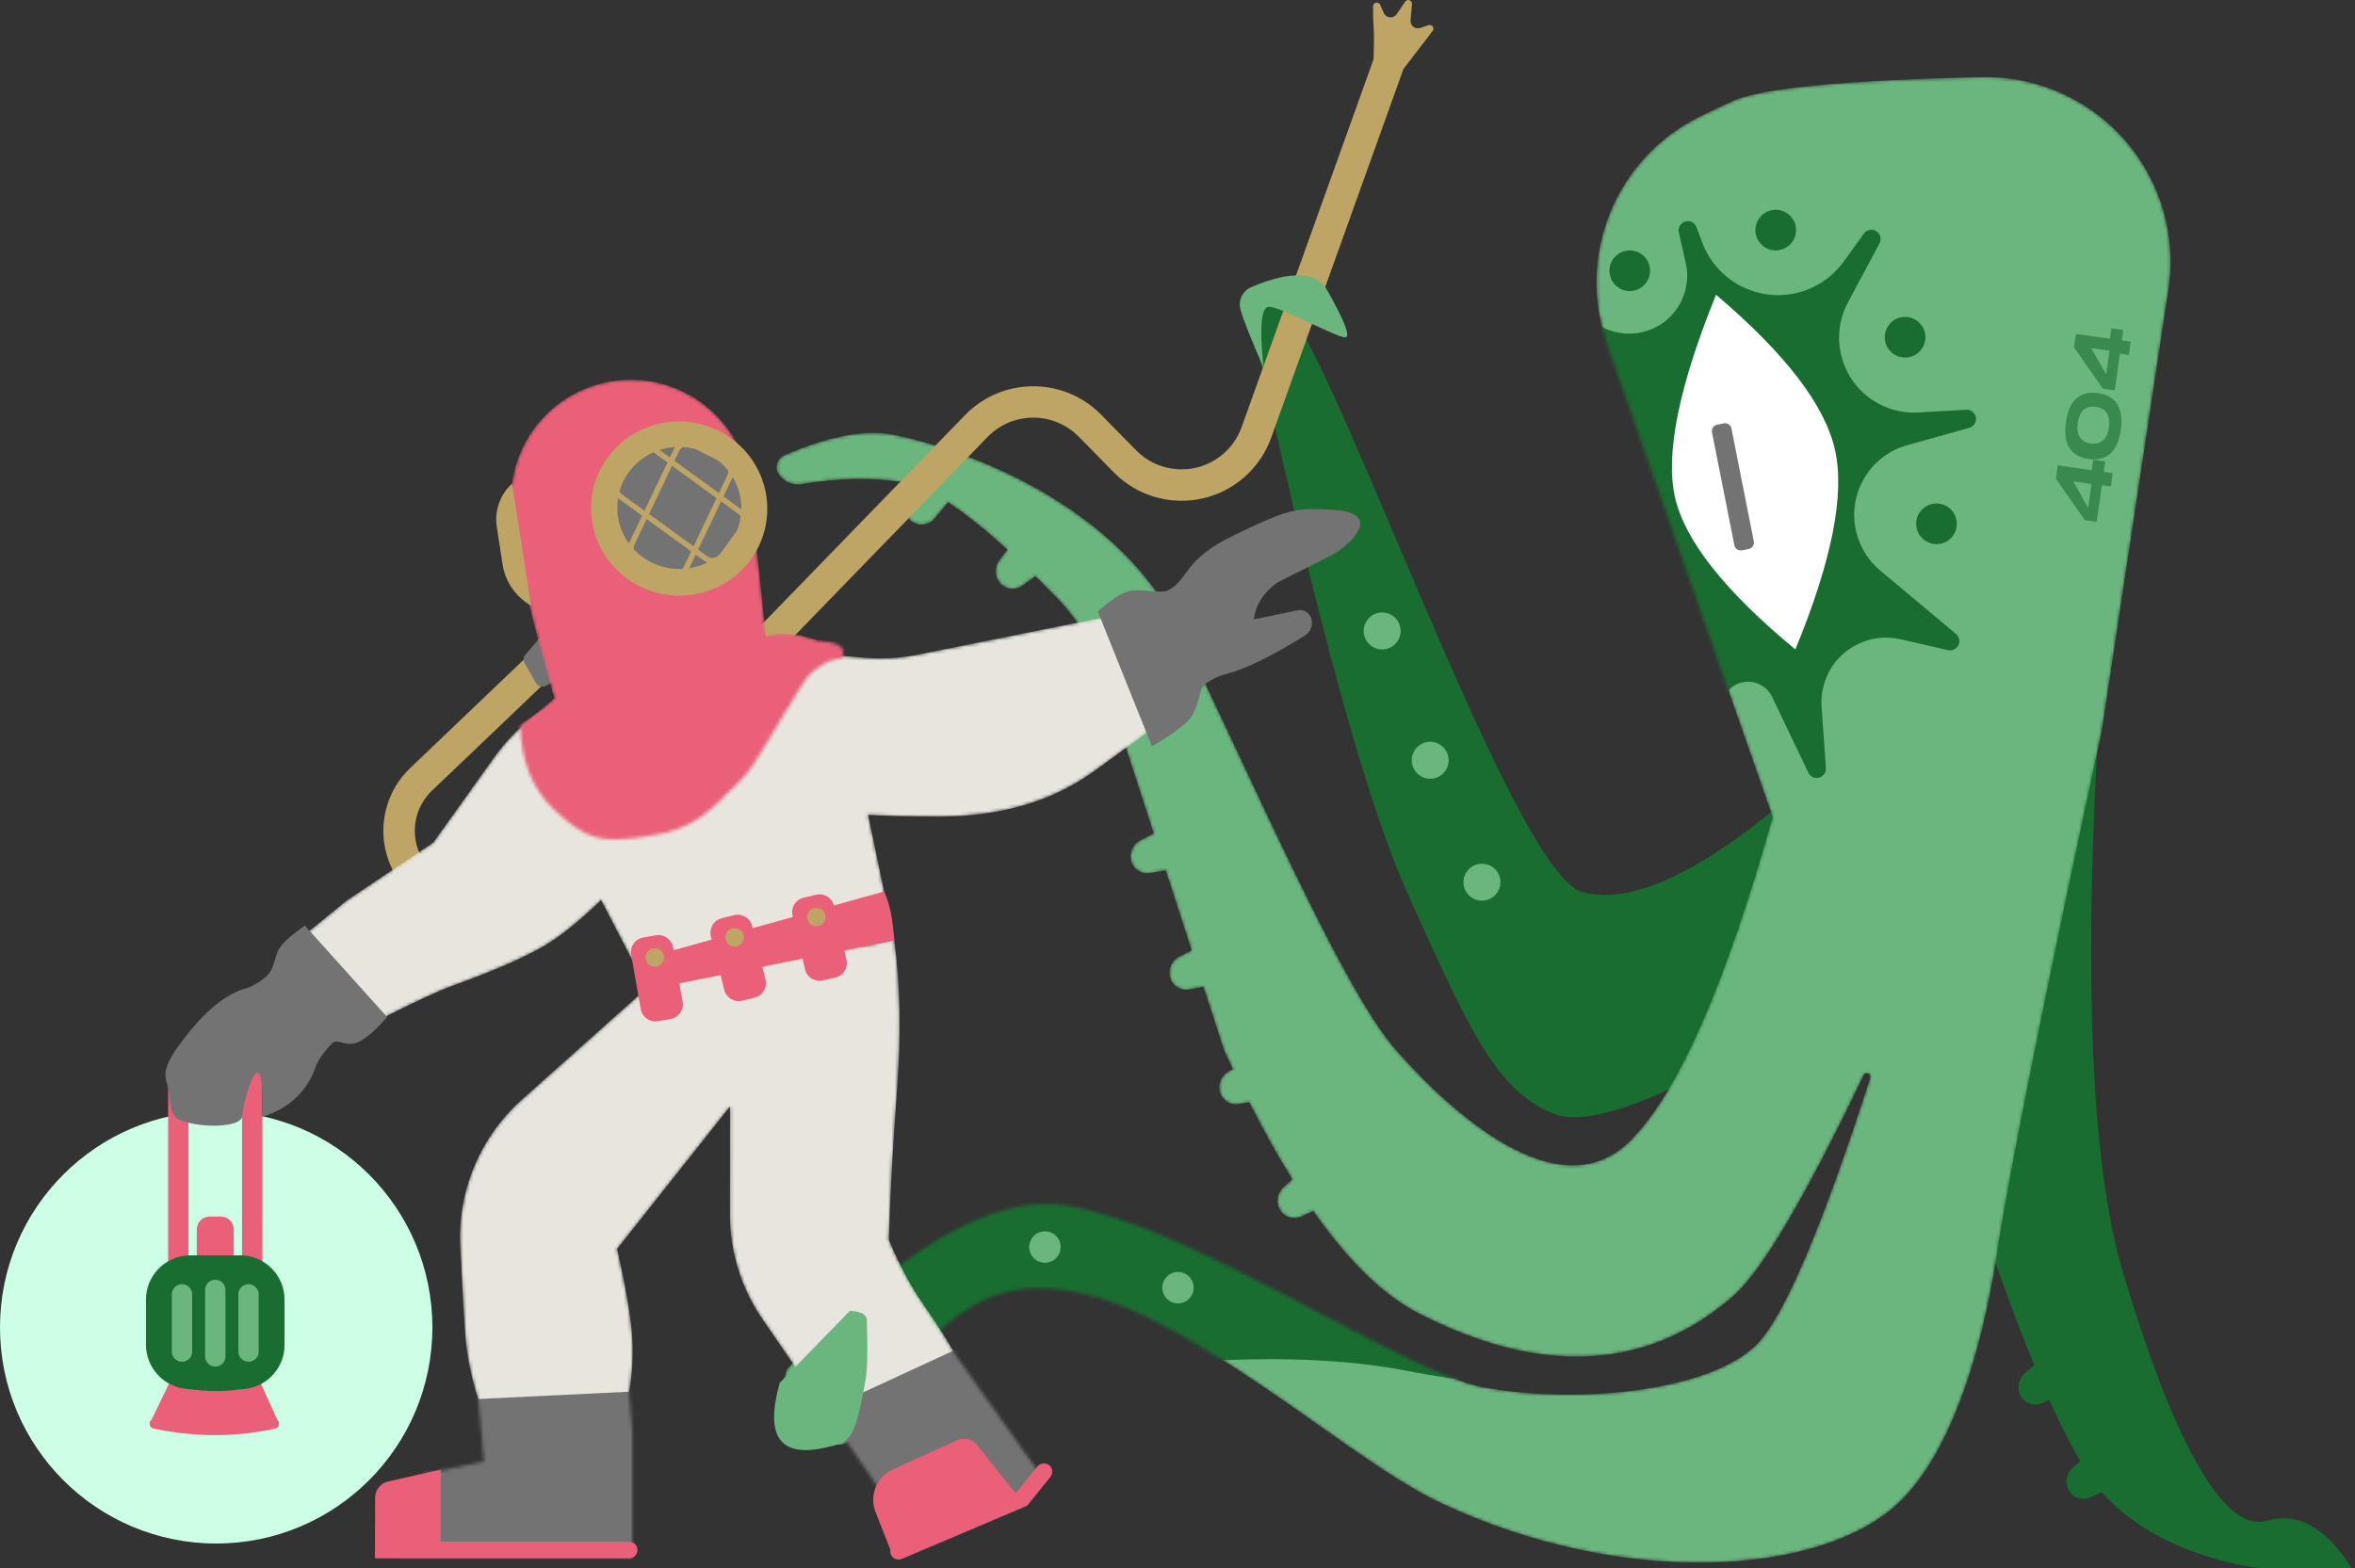 <svg width="704" height="469" viewBox="0 0 704 469" fill="none" xmlns="http://www.w3.org/2000/svg">
<rect x="0" y="0" width="704" height="469" fill="#333333" stroke="none"/>
<path d="M64.628 461.543C100.321 461.543 129.256 432.608 129.256 396.915C129.256 361.221 100.321 332.286 64.628 332.286C28.935 332.286 0 361.221 0 396.915C0 432.608 28.935 461.543 64.628 461.543Z" fill="#CDFFE6"/>
<path fill-rule="evenodd" clip-rule="evenodd" d="M621.886 436.912C618.993 432.033 615.9 425.929 612.605 418.602L610.432 419.574C608.117 420.608 605.395 419.731 604.12 417.539C602.818 415.301 603.284 412.455 605.232 410.749L608.134 408.207C602.711 395.078 596.798 378.963 590.394 359.863L627.127 219.878C622.892 295.74 625.378 349.192 634.584 380.236C648.394 426.801 663.86 458.814 677.67 454.739C686.876 452.023 695.346 456.777 703.079 469C697.924 469 689.454 469 677.67 469C671.781 469 643.795 464.112 628.338 446.161L624.793 447.745C622.479 448.779 619.757 447.902 618.482 445.711C617.18 443.473 617.646 440.626 619.594 438.92L621.886 436.912ZM537.463 236.173L546.756 298.591C503.906 326.127 476.564 337.635 464.728 333.115C446.975 326.335 438.52 306.496 420.538 266.554C408.76 240.391 394.157 187.501 376.729 107.882C376.177 105.36 375.405 102.891 374.422 100.503C370.054 89.898 372.169 85.775 380.767 88.135C394.852 92.002 450.873 260.37 472.928 266.679C487.631 270.885 509.143 260.716 537.463 236.173Z" fill="#196D30"/>
<mask id="mask0_3_368" style="mask-type:alpha" maskUnits="userSpaceOnUse" x="232" y="23" width="417" height="445">
<path d="M272.722 144.808C271.809 144.53 270.939 144.328 270.113 144.202C260.533 142.741 250.381 142.926 239.657 144.757C236.984 145.214 234.294 144.055 232.789 141.8C231.608 140.03 232.086 137.637 233.856 136.456C234.05 136.326 234.256 136.215 234.47 136.122C247.553 130.485 258.237 128.409 266.521 129.894C280.252 132.355 332.138 146.915 352.644 188.524C373.149 230.132 401.019 295.527 417.315 313.979C433.61 332.43 466.039 362.424 487.377 341.081C501.603 326.852 515.79 294.597 529.937 244.316L480.356 102.668C471.15 76.366 482.977 47.325 507.94 34.938C511.652 33.096 515.049 31.495 518.13 30.136C526.747 26.334 551.495 23.972 592.375 23.048C622.874 22.359 648.157 46.525 648.847 77.024C648.918 80.201 648.716 83.378 648.241 86.52L628.364 218.154C624.447 236.454 621.614 249.749 619.864 258.039C608.571 311.548 601.14 349.139 597.57 370.813C596.843 375.222 590.589 427.572 567.568 449.391C544.547 471.209 485.586 475.106 430.88 449.52C408.974 439.275 378.769 412.396 346.341 395.534C334.061 389.148 321.695 385.014 309.747 385.195C274.456 385.729 259.877 433.97 250.227 431.991C235.865 429.045 230.894 421.495 235.313 409.343C268.903 373.357 296.673 357.062 318.625 360.458C355.742 366.199 419.5 410.447 443.499 414.847C472.048 420.081 512.022 415.942 525.521 401.608C533.62 393.007 544.814 366.57 559.101 322.296L559.038 322.275C559.214 321.73 558.914 321.144 558.368 320.968C557.873 320.809 557.337 321.04 557.112 321.509C539.691 358.004 526.742 379.975 518.265 387.423C486.824 415.047 451.004 406.693 423.624 392.467C413.36 387.134 403.016 377.027 392.592 362.146L388.929 363.783C386.614 364.818 383.892 363.94 382.617 361.749C381.315 359.511 381.781 356.665 383.729 354.959L386.343 352.669C382.049 345.777 377.742 338.08 373.422 329.577L370.339 330.125C367.843 330.569 365.414 329.059 364.708 326.625C363.986 324.138 365.126 321.489 367.429 320.305L368.575 319.715C367.682 317.837 366.788 315.925 365.893 313.979L359.771 295.105L355.425 295.878C352.929 296.322 350.5 294.812 349.793 292.377C349.071 289.891 350.212 287.242 352.515 286.058L356.218 284.153L348.466 260.253L343.825 261.078C341.329 261.522 338.9 260.012 338.193 257.577C337.472 255.091 338.612 252.442 340.915 251.258L344.885 249.216L329.055 200.413C326.441 192.355 322.008 185.006 316.1 178.934C313.832 176.604 311.631 174.39 309.497 172.293L305.632 175.109C303.584 176.602 300.739 176.31 299.036 174.431C297.297 172.513 297.161 169.632 298.712 167.558L301.115 164.344C294.434 158.26 288.536 153.543 283.419 150.194L279.315 155.1C277.688 157.045 274.857 157.449 272.75 156.039C270.599 154.598 269.77 151.835 270.773 149.448L272.722 144.808Z" fill="white"/>
</mask>
<g mask="url(#mask0_3_368)">
<path d="M272.722 144.808C271.809 144.53 270.939 144.328 270.113 144.202C260.533 142.741 250.381 142.926 239.657 144.757C236.984 145.214 234.294 144.055 232.789 141.8C231.608 140.03 232.086 137.637 233.856 136.456C234.05 136.326 234.256 136.215 234.47 136.122C247.553 130.485 258.237 128.409 266.521 129.894C280.252 132.355 332.138 146.915 352.644 188.524C373.149 230.132 401.019 295.527 417.315 313.979C433.61 332.43 466.039 362.424 487.377 341.081C501.603 326.852 515.79 294.597 529.937 244.316L480.356 102.668C471.15 76.366 482.977 47.325 507.94 34.938C511.652 33.096 515.049 31.495 518.13 30.136C526.747 26.334 551.495 23.972 592.375 23.048C622.874 22.359 648.157 46.525 648.847 77.024C648.918 80.201 648.716 83.378 648.241 86.52L628.364 218.154C624.447 236.454 621.614 249.749 619.864 258.039C608.571 311.548 601.14 349.139 597.57 370.813C596.843 375.222 590.589 427.572 567.568 449.391C544.547 471.209 485.586 475.106 430.88 449.52C408.974 439.275 378.769 412.396 346.341 395.534C334.061 389.148 321.695 385.014 309.747 385.195C274.456 385.729 259.877 433.97 250.227 431.991C235.865 429.045 230.894 421.495 235.313 409.343C268.903 373.357 296.673 357.062 318.625 360.458C355.742 366.199 419.5 410.447 443.499 414.847C472.048 420.081 512.022 415.942 525.521 401.608C533.62 393.007 544.814 366.57 559.101 322.296L559.038 322.275C559.214 321.73 558.914 321.144 558.368 320.968C557.873 320.809 557.337 321.04 557.112 321.509C539.691 358.004 526.742 379.975 518.265 387.423C486.824 415.047 451.004 406.693 423.624 392.467C413.36 387.134 403.016 377.027 392.592 362.146L388.929 363.783C386.614 364.818 383.892 363.94 382.617 361.749C381.315 359.511 381.781 356.665 383.729 354.959L386.343 352.669C382.049 345.777 377.742 338.08 373.422 329.577L370.339 330.125C367.843 330.569 365.414 329.059 364.708 326.625C363.986 324.138 365.126 321.489 367.429 320.305L368.575 319.715C367.682 317.837 366.788 315.925 365.893 313.979L359.771 295.105L355.425 295.878C352.929 296.322 350.5 294.812 349.793 292.377C349.071 289.891 350.212 287.242 352.515 286.058L356.218 284.153L348.466 260.253L343.825 261.078C341.329 261.522 338.9 260.012 338.193 257.577C337.472 255.091 338.612 252.442 340.915 251.258L344.885 249.216L329.055 200.413C326.441 192.355 322.008 185.006 316.1 178.934C313.832 176.604 311.631 174.39 309.497 172.293L305.632 175.109C303.584 176.602 300.739 176.31 299.036 174.431C297.297 172.513 297.161 169.632 298.712 167.558L301.115 164.344C294.434 158.26 288.536 153.543 283.419 150.194L279.315 155.1C277.688 157.045 274.857 157.449 272.75 156.039C270.599 154.598 269.77 151.835 270.773 149.448L272.722 144.808Z" fill="#6BB67F"/>
<path fill-rule="evenodd" clip-rule="evenodd" d="M507.151 67.921L508.878 72.531C513.568 85.049 527.517 91.396 540.036 86.707C544.517 85.028 548.4 82.059 551.195 78.174L557.184 69.847C558.075 68.609 559.801 68.327 561.039 69.218C562.162 70.026 562.514 71.54 561.863 72.761L552.427 90.431C546.599 101.346 550.723 114.919 561.638 120.747C565.279 122.691 569.386 123.592 573.506 123.35L587.777 122.51C589.3 122.421 590.607 123.582 590.696 125.105C590.773 126.402 589.935 127.577 588.684 127.927L570.111 133.127C558.595 136.352 551.874 148.301 555.098 159.817C556.276 164.023 558.697 167.774 562.045 170.578L584.744 189.593C585.913 190.573 586.067 192.315 585.087 193.484C584.421 194.279 583.366 194.634 582.355 194.403L568.121 191.154C557.715 188.779 547.354 195.289 544.979 205.694C544.556 207.549 544.409 209.455 544.542 211.353L545.832 229.67C545.939 231.191 544.793 232.512 543.271 232.619C542.139 232.699 541.074 232.078 540.585 231.054L529.775 208.417C527.869 204.426 523.088 202.736 519.097 204.642C516.313 205.971 514.54 208.783 514.54 211.868L476.426 125.697V96.145C483.985 102.006 494.864 100.63 500.726 93.07C503.894 88.983 505.071 83.694 503.934 78.649L501.871 69.497C501.535 68.009 502.47 66.531 503.958 66.195C505.304 65.892 506.667 66.629 507.151 67.921ZM353.977 407.41L251.235 423.705L226.93 394.429L256.482 369.02L311.168 346.372L468.043 413.486C454.576 414.636 438.741 413.44 420.538 409.896C402.335 406.352 380.148 405.523 353.977 407.41ZM578.892 162.707C575.536 162.707 572.816 159.986 572.816 156.63C572.816 153.275 575.536 150.554 578.892 150.554C582.248 150.554 584.968 153.275 584.968 156.63C584.968 159.986 582.248 162.707 578.892 162.707ZM569.502 106.916C566.146 106.916 563.425 104.196 563.425 100.84C563.425 97.484 566.146 94.764 569.502 94.764C572.857 94.764 575.578 97.484 575.578 100.84C575.578 104.196 572.857 106.916 569.502 106.916ZM530.835 74.879C527.479 74.879 524.759 72.158 524.759 68.802C524.759 65.447 527.479 62.726 530.835 62.726C534.191 62.726 536.911 65.447 536.911 68.802C536.911 72.158 534.191 74.879 530.835 74.879ZM487.197 87.031C483.842 87.031 481.121 84.31 481.121 80.955C481.121 77.599 483.842 74.879 487.197 74.879C490.553 74.879 493.273 77.599 493.273 80.955C493.273 84.31 490.553 87.031 487.197 87.031Z" fill="#196D30"/>
</g>
<path d="M252.437 274.839H250.227C247.787 274.839 245.808 276.818 245.808 279.258V294.725C245.808 297.165 247.787 299.144 250.227 299.144H252.437C254.877 299.144 256.856 297.165 256.856 294.725V279.258C256.856 276.818 254.877 274.839 252.437 274.839Z" fill="#EA6078"/>
<path d="M241.113 272.906H237.246C234.806 272.906 232.827 274.884 232.827 277.325V297.763C232.827 300.203 234.806 302.182 237.246 302.182H241.113C243.553 302.182 245.532 300.203 245.532 297.763V277.325C245.532 274.884 243.553 272.906 241.113 272.906Z" fill="white" stroke="#979797"/>
<path fill-rule="evenodd" clip-rule="evenodd" d="M62.695 363.772H66.009C68.145 363.772 69.876 365.503 69.876 367.639V377.581H58.828V367.639C58.828 365.503 60.559 363.772 62.695 363.772ZM52.261 410.172L76.428 410.229L83.409 425.695C75.062 426.328 68.71 426.644 64.352 426.644C59.994 426.644 53.458 426.328 44.743 425.695L52.261 410.172Z" fill="#EA6078"/>
<path d="M410.604 17.737C410.774 13.121 410.771 9.705 410.595 7.488C410.484 6.092 410.442 4.22 410.469 1.872C410.473 1.441 410.729 1.052 411.122 0.876C411.679 0.627 412.332 0.876 412.582 1.433L413.679 3.886C413.845 4.258 414.111 4.577 414.448 4.807C415.455 5.496 416.83 5.238 417.519 4.231L420.085 0.481C420.311 0.151 420.697 -0.031 421.095 0.004C421.702 0.058 422.151 0.595 422.097 1.203L421.665 6.064C421.638 6.366 421.674 6.67 421.77 6.958C422.156 8.116 423.407 8.742 424.565 8.356L427.058 7.525C427.406 7.409 427.789 7.473 428.08 7.696C428.564 8.068 428.655 8.762 428.283 9.246L419.544 20.627L380.005 130.887C378.56 134.917 376.224 138.569 373.171 141.57C361.968 152.585 343.956 152.432 332.942 141.228L322.478 130.586C322.374 130.48 322.268 130.374 322.161 130.271C314.608 122.941 302.543 123.121 295.214 130.674L230.396 197.462L223.658 190.922L288.475 124.134C299.417 112.86 317.427 112.59 328.701 123.532C328.861 123.687 329.019 123.844 329.175 124.002L339.638 134.645C347.017 142.15 359.083 142.253 366.588 134.874C368.633 132.863 370.198 130.417 371.166 127.717L410.604 17.737V17.737ZM160.757 193.252C162.632 191.461 165.604 191.53 167.395 193.406C169.186 195.281 169.117 198.253 167.241 200.044L129.127 236.435C122.502 242.76 122.259 253.258 128.584 259.883C128.929 260.243 129.289 260.589 129.665 260.917C138.01 268.211 150.428 268.325 158.906 261.186L230.298 201.066C232.282 199.396 235.243 199.65 236.914 201.633C238.584 203.617 238.33 206.579 236.347 208.249L164.954 268.369C152.932 278.493 135.32 278.331 123.486 267.988C122.897 267.473 122.332 266.932 121.792 266.367C111.886 255.991 112.266 239.549 122.642 229.643L160.757 193.252Z" fill="#BEA465"/>
<path d="M64.352 311.296C72.131 311.296 78.438 317.602 78.438 325.382V377.581C78.438 380.022 76.459 382 74.019 382H54.685C52.245 382 50.267 380.022 50.267 377.581V325.382C50.267 317.602 56.573 311.296 64.352 311.296ZM72.362 325.382C72.362 320.958 68.776 317.372 64.352 317.372C59.929 317.372 56.343 320.958 56.343 325.382V375.924H72.362V325.382ZM46.086 424.445C52.299 425.727 58.388 426.368 64.352 426.368C70.293 426.368 76.199 425.732 82.07 424.46C82.667 424.33 83.255 424.709 83.384 425.305C83.401 425.382 83.409 425.461 83.409 425.539V425.821C83.409 426.468 82.96 427.028 82.329 427.169C76.464 428.476 70.472 429.13 64.352 429.13C58.217 429.13 52.045 428.473 45.838 427.159C45.199 427.024 44.743 426.46 44.743 425.808V425.539C44.743 424.922 45.243 424.422 45.86 424.422C45.936 424.422 46.011 424.43 46.086 424.445Z" fill="#EA6078"/>
<path fill-rule="evenodd" clip-rule="evenodd" d="M56.895 375.372H71.809C79.131 375.372 85.066 381.307 85.066 388.629V402.146C85.066 408.834 80.085 414.474 73.449 415.301C69.863 415.748 66.923 415.972 64.628 415.972C62.252 415.972 59.131 415.732 55.265 415.253C48.624 414.43 43.638 408.788 43.638 402.097V388.629C43.638 381.307 49.573 375.372 56.895 375.372Z" fill="#196D30"/>
<path fill-rule="evenodd" clip-rule="evenodd" d="M54.409 383.994C56.087 383.994 57.447 385.354 57.447 387.032V404.156C57.447 405.833 56.087 407.194 54.409 407.194C52.731 407.194 51.371 405.833 51.371 404.156V387.032C51.371 385.354 52.731 383.994 54.409 383.994ZM64.352 382.673C66.03 382.673 67.39 384.033 67.39 385.711V405.597C67.39 407.274 66.03 408.635 64.352 408.635C62.674 408.635 61.314 407.274 61.314 405.597V385.711C61.314 384.033 62.674 382.673 64.352 382.673ZM74.295 383.994C75.973 383.994 77.333 385.354 77.333 387.032V404.156C77.333 405.833 75.973 407.194 74.295 407.194C72.617 407.194 71.257 405.833 71.257 404.156V387.032C71.257 385.354 72.617 383.994 74.295 383.994Z" fill="#6BB67F"/>
<path fill-rule="evenodd" clip-rule="evenodd" d="M512.984 88.135C533.712 105.715 545.569 121.182 548.555 134.535C551.54 147.889 547.588 167.774 536.698 194.192C515.599 176.765 503.601 161.575 500.704 148.621C497.808 135.667 501.901 115.505 512.984 88.135Z" fill="white"/>
<path fill-rule="evenodd" clip-rule="evenodd" d="M513.316 126.996L515.339 126.609C516.383 126.41 517.392 127.091 517.598 128.133L524.283 161.896C524.491 162.943 523.81 163.96 522.762 164.168C522.758 164.168 522.753 164.169 522.749 164.17L520.726 164.556C519.682 164.755 518.673 164.075 518.467 163.033L511.782 129.27C511.575 128.223 512.256 127.205 513.303 126.998C513.308 126.997 513.312 126.996 513.316 126.996Z" fill="#737373"/>
<path fill-rule="evenodd" clip-rule="evenodd" d="M374.062 85.852C386.175 80.72 393.842 81.205 397.062 87.307C398.359 89.763 404.376 100.204 402.31 100.84C400.42 101.422 382.977 91.726 379.386 91.726C376.992 91.726 376.44 97.802 377.729 109.954C373.953 101.341 371.651 95.541 370.824 92.555C370.068 89.825 371.453 86.957 374.062 85.852V85.852Z" fill="#6BB67F"/>
<mask id="mask1_3_368" style="mask-type:alpha" maskUnits="userSpaceOnUse" x="88" y="184" width="259" height="282">
<path d="M183.168 231.496L235.556 210.68L228.408 194.192L258.652 196.69C263.801 197.115 268.985 196.816 274.051 195.801L331.703 184.249L346.341 216.563L327.008 230.649C314.487 239.671 299.021 244.182 280.608 244.182C271.745 244.182 264.717 244.012 259.523 243.67L267.351 281.192L189.189 287.424L179.7 269.174C172.923 275.654 167.248 280.213 162.675 282.849C151.245 289.437 135.842 294.39 132.211 295.945C126.375 298.446 118.853 302.09 109.647 306.877C95.653 289.938 88.657 281.468 88.657 281.468C88.657 281.468 93.628 277.417 103.571 269.315L129.533 251.916L147.866 226.254C151.888 220.623 156.933 215.798 162.738 212.031L186.151 196.834L183.168 231.496ZM194.785 294.182L267.351 281.192C269.133 294.364 269.409 309.187 268.18 325.658C266.95 342.129 266.121 357.136 265.694 370.677C268.824 378.226 272.322 384.762 276.189 390.286C280.056 395.81 283.278 400.873 285.856 405.477L312.094 442.486L306.294 449.943L268.18 465.962L267.351 455.743L265.694 449.391L227.93 394.502C221.586 385.281 218.193 374.35 218.2 363.158L218.22 330.887L184.494 373.439C186.954 384.311 188.427 392.689 188.913 398.572C189.4 404.455 189.114 410.435 188.055 416.512L189.023 428.215V465.826H112.133L112.17 457.218C112.203 449.41 117.682 442.684 125.323 441.074L144.692 436.991L142.994 418.595C140.993 412.268 139.728 406.238 139.199 400.505C138.848 396.697 138.308 387.457 137.579 372.784C136.75 356.108 143.509 339.952 155.964 328.834L194.785 294.182Z" fill="white"/>
</mask>
<g mask="url(#mask1_3_368)">
<path d="M183.168 231.496L235.556 210.68L228.408 194.192L258.652 196.69C263.801 197.115 268.985 196.816 274.051 195.801L331.703 184.249L346.341 216.563L327.008 230.649C314.487 239.671 299.021 244.182 280.608 244.182C271.745 244.182 264.717 244.012 259.523 243.67L267.351 281.192L189.189 287.424L179.7 269.174C172.923 275.654 167.248 280.213 162.675 282.849C151.245 289.437 135.842 294.39 132.211 295.945C126.375 298.446 118.853 302.09 109.647 306.877C95.653 289.938 88.657 281.468 88.657 281.468C88.657 281.468 93.628 277.417 103.571 269.315L129.533 251.916L147.866 226.254C151.888 220.623 156.933 215.798 162.738 212.031L186.151 196.834L183.168 231.496ZM194.785 294.182L267.351 281.192C269.133 294.364 269.409 309.187 268.18 325.658C266.95 342.129 266.121 357.136 265.694 370.677C268.824 378.226 272.322 384.762 276.189 390.286C280.056 395.81 283.278 400.873 285.856 405.477L312.094 442.486L306.294 449.943L268.18 465.962L267.351 455.743L265.694 449.391L227.93 394.502C221.586 385.281 218.193 374.35 218.2 363.158L218.22 330.887L184.494 373.439C186.954 384.311 188.427 392.689 188.913 398.572C189.4 404.455 189.114 410.435 188.055 416.512L189.023 428.215V465.826H112.133L112.17 457.218C112.203 449.41 117.682 442.684 125.323 441.074L144.692 436.991L142.994 418.595C140.993 412.268 139.728 406.238 139.199 400.505C138.848 396.697 138.308 387.457 137.579 372.784C136.75 356.108 143.509 339.952 155.964 328.834L194.785 294.182Z" fill="#E8E5DE"/>
<path fill-rule="evenodd" clip-rule="evenodd" d="M140.304 418.457L191.675 415.972V467.619L118.485 469L126.218 439.448L143.342 432.543L140.304 418.457ZM287.513 402.715L325.074 455.191C283.278 464.581 262.011 469.276 261.275 469.276C260.538 469.276 255.751 453.349 246.913 421.496L287.513 402.715Z" fill="#737373"/>
</g>
<path fill-rule="evenodd" clip-rule="evenodd" d="M165.989 185.354L157.063 195.768C156.454 196.479 156.359 197.497 156.826 198.308L160.235 204.228C160.827 205.256 162.124 205.633 163.175 205.083L172.894 199.992L165.989 185.354Z" fill="#737373"/>
<path fill-rule="evenodd" clip-rule="evenodd" d="M344.37 223.204L328.178 182.853C331.964 179.483 334.917 177.5 337.036 176.905C341.318 175.702 346.874 177.825 349.344 176.439C355.803 172.814 353.415 167.454 369.232 159.878C385.048 152.302 387.292 151.618 399.32 152.502C408.383 153.169 409.232 157.857 400.534 164.474C397.687 166.64 382.844 173.398 381.399 174.508C377.494 177.506 375.303 181.074 374.826 185.209L387.866 182.503C389.704 182.121 391.525 183.226 392.035 185.033C392.575 186.947 391.785 188.988 390.096 190.039C379.973 196.341 371.986 200.216 366.136 201.662C364.228 202.133 362.243 203.105 360.181 204.575C358.398 205.847 358.634 211.337 355.606 214.991C353.969 216.966 350.224 219.704 344.37 223.204ZM115.723 304.115C112.635 307.672 109.965 310.066 107.713 311.296C103.549 313.571 101.016 310.341 99.428 311.849C97.591 313.592 95.083 316.918 94.456 318.753C91.879 326.302 86.539 331.366 78.437 333.944V325.382L77.919 322.041C77.203 319.51 75.995 320.624 74.295 325.382C73.591 327.35 72.914 330.077 72.361 333.944C71.93 336.964 61.038 337.534 54.133 335.048C50.216 333.638 51.003 328.198 50.266 325.382C49.283 321.622 48.143 319.768 54.121 311.716C61.09 302.329 67.774 296.875 74.172 295.355C76.966 294.125 79.032 292.718 80.371 291.134C81.863 289.369 82.281 285.923 83.133 284.23C84.122 282.262 86.792 279.777 91.142 276.773L115.723 304.115Z" fill="#737373"/>
<mask id="mask2_3_368" style="mask-type:alpha" maskUnits="userSpaceOnUse" x="152" y="113" width="101" height="139">
<path d="M165.725 208.747C159.099 185.883 155.504 170.536 154.942 162.707C154.881 161.857 154.687 160.906 154.362 159.856C148.643 141.403 158.626 121.747 176.899 115.478C179.459 114.6 182.109 114.014 184.801 113.731C204.534 111.657 222.211 125.972 224.285 145.705L228.964 190.214L232.709 189.428C235.259 189.47 237.219 189.617 238.589 189.867C239.96 190.118 242.04 190.711 244.83 191.646C247.818 191.863 249.874 192.367 250.998 193.156C252.121 193.945 252.433 195.106 251.934 196.637L247.633 197.784C244.357 199.515 242.136 201.255 240.972 203.006C232.127 216.3 226.351 228.569 221.238 233.525C212.054 242.427 208.316 247.814 193.707 250.055C179.098 252.295 175.227 250.969 165.626 242.053C159.226 236.108 155.848 227.704 155.494 216.84C159.873 213.656 163.022 211.216 164.941 209.522C165.222 209.273 165.483 209.015 165.725 208.747Z" fill="white"/>
</mask>
<g mask="url(#mask2_3_368)">
<path d="M165.725 208.747C159.099 185.883 155.504 170.536 154.942 162.707C154.881 161.857 154.687 160.906 154.362 159.856C148.643 141.403 158.626 121.747 176.899 115.478C179.459 114.6 182.109 114.014 184.801 113.731C204.534 111.657 222.211 125.972 224.285 145.705L228.964 190.214L232.709 189.428C235.259 189.47 237.219 189.617 238.589 189.867C239.96 190.118 242.04 190.711 244.83 191.646C247.818 191.863 249.874 192.367 250.998 193.156C252.121 193.945 252.433 195.106 251.934 196.637L247.633 197.784C244.357 199.515 242.136 201.255 240.972 203.006C232.127 216.3 226.351 228.569 221.238 233.525C212.054 242.427 208.316 247.814 193.707 250.055C179.098 252.295 175.227 250.969 165.626 242.053C159.226 236.108 155.848 227.704 155.494 216.84C159.873 213.656 163.022 211.216 164.941 209.522C165.222 209.273 165.483 209.015 165.725 208.747Z" fill="#EA6078"/>
<path fill-rule="evenodd" clip-rule="evenodd" d="M244.757 191.378C240.347 192.076 236.98 193.836 234.654 196.657C227.486 205.352 221.681 222.346 216.015 228.032C203.378 240.711 201.242 240.583 192.641 242.878C184.039 245.174 176.984 242.198 171.482 237.046C167.813 233.612 164.571 225.486 161.754 212.668L153.837 217.668L157.735 232.976C166.694 245.922 171.173 252.396 171.173 252.396C171.173 252.396 182.805 252.31 206.067 252.138L216.102 242.36L258.671 192.742L244.757 191.378Z" fill="#EA6078"/>
</g>
<path fill-rule="evenodd" clip-rule="evenodd" d="M211.979 169.525C202.79 174.271 191.444 170.366 186.637 160.804C181.83 151.242 185.382 139.643 194.571 134.897C203.76 130.152 215.106 134.056 219.913 143.619C224.72 153.181 221.167 164.78 211.979 169.525Z" fill="#737373"/>
<path d="M201.792 133.675C200.228 133.773 198.675 134.066 197.176 134.552L200.254 136.788L201.474 134.232C201.484 134.21 201.495 134.188 201.505 134.167C201.591 133.994 201.687 133.83 201.792 133.675ZM219.035 142.686C219.02 142.722 219.003 142.757 218.986 142.793L216.293 148.438L221.566 152.268C221.575 152.275 221.584 152.281 221.593 152.288C221.653 148.965 220.795 145.632 219.035 142.686ZM211.477 168.181C211.09 168.039 210.715 167.842 210.364 167.587L207.983 165.858L206.053 169.905C207.925 169.612 209.757 169.037 211.477 168.181ZM188.017 162.496C188.067 162.354 188.126 162.212 188.192 162.073L191.944 154.208L185.011 149.172C184.919 149.105 184.83 149.036 184.744 148.963C184 153.628 185.105 158.517 188.017 162.496ZM195.35 135.252C193.193 136.213 191.191 137.6 189.476 139.409C187.376 141.625 185.949 144.222 185.183 146.957C185.375 147.298 185.643 147.606 185.983 147.852L192.662 152.703L199.536 138.293L195.35 135.252ZM214.129 166.569C214.485 166.309 214.834 166.035 215.174 165.747C215.185 165.732 215.196 165.717 215.207 165.702L215.216 165.69L220.275 158.732C220.83 157.369 221.209 155.954 221.414 154.521C221.221 154.164 220.946 153.844 220.594 153.588L215.575 149.943L208.701 164.353L211.336 166.267C212.18 166.88 213.249 166.961 214.129 166.569ZM217.739 140.797C217.124 140.012 216.436 139.266 215.676 138.567C215.311 138.233 214.937 137.915 214.554 137.615L207.838 134.27C206.662 133.957 205.462 133.761 204.257 133.68C203.729 133.931 203.28 134.351 203.001 134.911C202.991 134.932 202.991 134.932 202.981 134.952L201.629 137.787L214.919 147.44L217.479 142.072C217.675 141.661 217.757 141.225 217.739 140.797ZM204.095 170.107C204.124 170.058 204.152 170.006 204.178 169.954C204.188 169.934 204.188 169.934 204.197 169.914L206.608 164.86L193.319 155.207L189.699 162.794C189.48 163.254 189.403 163.747 189.451 164.223C189.766 164.559 190.095 164.885 190.44 165.201C194.284 168.732 199.239 170.355 204.095 170.107ZM214.201 148.944L200.911 139.291L194.037 153.702L207.326 163.355L214.201 148.944ZM222.322 169.868C212.416 180.376 195.751 180.925 185.101 171.095C174.451 161.264 173.848 144.777 183.755 134.269C193.661 123.761 210.326 123.212 220.976 133.043C231.626 142.873 232.229 159.36 222.322 169.868ZM153.078 144.61L158.817 181.124C154.215 178.531 151.054 173.995 150.258 168.841L148.518 157.571C147.771 152.738 149.477 147.89 153.078 144.61Z" fill="#BEA465"/>
<path fill-rule="evenodd" clip-rule="evenodd" d="M264.313 266.554L189.189 287.544L192.78 296.106L267.351 281.192C267.012 277.397 266.643 274.543 266.246 272.63C265.849 270.716 265.204 268.691 264.313 266.554Z" fill="#EA6078"/>
<path fill-rule="evenodd" clip-rule="evenodd" d="M254.094 391.943C257.392 392.183 259.068 393.088 259.122 394.658C259.427 403.486 259.316 409.394 258.789 412.381C255.475 431.162 254.094 431.162 246.913 432.819C233.158 435.993 228.555 429.549 233.103 413.486L254.094 391.943Z" fill="#6BB67F"/>
<path fill-rule="evenodd" clip-rule="evenodd" d="M240.238 268.419L244.005 267.549C246.383 267 248.756 268.483 249.305 270.861L253.033 287.007C253.582 289.385 252.099 291.758 249.721 292.307L245.954 293.177C243.576 293.726 241.203 292.243 240.654 289.865L236.926 273.719C236.377 271.341 237.86 268.968 240.238 268.419ZM215.725 274.58L219.477 273.644C221.845 273.054 224.244 274.495 224.834 276.863L228.843 292.942C229.434 295.31 227.992 297.708 225.624 298.299L221.873 299.234C219.505 299.825 217.106 298.384 216.516 296.015L212.507 279.936C211.916 277.568 213.357 275.17 215.725 274.58ZM192.26 280.339L196.068 279.668C198.472 279.244 200.764 280.849 201.187 283.252L204.065 299.572C204.489 301.975 202.884 304.267 200.48 304.691L196.673 305.363C194.269 305.786 191.977 304.182 191.553 301.778L188.676 285.459C188.252 283.055 189.857 280.763 192.26 280.339Z" fill="#EA6078"/>
<path fill-rule="evenodd" clip-rule="evenodd" d="M243.833 276.96C242.312 276.854 241.164 275.534 241.271 274.013C241.377 272.491 242.697 271.344 244.219 271.45C245.74 271.557 246.887 272.876 246.781 274.398C246.675 275.92 245.355 277.067 243.833 276.96ZM219.469 283.057C217.946 282.977 216.776 281.678 216.856 280.155C216.936 278.631 218.235 277.461 219.759 277.541C221.282 277.621 222.452 278.92 222.372 280.444C222.292 281.967 220.993 283.137 219.469 283.057ZM195.404 289.057C193.89 288.872 192.813 287.494 192.999 285.98C193.185 284.466 194.563 283.389 196.077 283.575C197.591 283.761 198.667 285.139 198.482 286.653C198.296 288.167 196.918 289.243 195.404 289.057Z" fill="#BEA465"/>
<path fill-rule="evenodd" clip-rule="evenodd" d="M172.894 224.02C170.758 224.02 169.027 222.289 169.027 220.154C169.027 218.018 170.758 216.287 172.894 216.287C175.029 216.287 176.761 218.018 176.761 220.154C176.761 222.289 175.029 224.02 172.894 224.02ZM206.037 215.735C203.901 215.735 202.17 214.004 202.17 211.868C202.17 209.733 203.901 208.001 206.037 208.001C208.172 208.001 209.903 209.733 209.903 211.868C209.903 214.004 208.172 215.735 206.037 215.735ZM191.675 236.173C189.539 236.173 187.808 234.442 187.808 232.306C187.808 230.171 189.539 228.439 191.675 228.439C193.81 228.439 195.541 230.171 195.541 232.306C195.541 234.442 193.81 236.173 191.675 236.173Z" fill="#EA6078"/>
<path fill-rule="evenodd" clip-rule="evenodd" d="M131.742 460.99H188.085C189.457 460.99 190.57 462.103 190.57 463.476C190.57 464.849 189.457 465.962 188.085 465.962H123.18H112.133V447.842C112.133 445.518 113.743 443.504 116.011 442.993L131.742 439.448V460.99ZM305.745 450.692C305.575 450.826 305.384 450.94 305.175 451.029L269.583 466.137C268.319 466.674 266.86 466.084 266.323 464.821C266.126 464.355 266.081 463.863 266.166 463.4L261.726 452.102C259.79 447.179 262.049 441.602 266.865 439.413L286.123 430.661C288.196 429.718 290.645 430.305 292.066 432.085L303.465 446.368C303.593 446.328 303.721 446.299 303.85 446.28L310.15 438.5C311.014 437.434 312.579 437.269 313.646 438.133C314.713 438.997 314.877 440.562 314.013 441.629L307.408 449.785C306.978 450.316 306.375 450.624 305.745 450.692Z" fill="#EA6078"/>
<path fill-rule="evenodd" clip-rule="evenodd" d="M413.179 194.192C410.128 194.192 407.655 191.719 407.655 188.668C407.655 185.618 410.128 183.144 413.179 183.144C416.229 183.144 418.702 185.618 418.702 188.668C418.702 191.719 416.229 194.192 413.179 194.192ZM427.54 232.858C424.49 232.858 422.017 230.385 422.017 227.335C422.017 224.284 424.49 221.811 427.54 221.811C430.591 221.811 433.064 224.284 433.064 227.335C433.064 230.385 430.591 232.858 427.54 232.858ZM443.007 269.315C439.956 269.315 437.483 266.842 437.483 263.792C437.483 260.741 439.956 258.268 443.007 258.268C446.058 258.268 448.531 260.741 448.531 263.792C448.531 266.842 446.058 269.315 443.007 269.315Z" fill="#6BB67F"/>
<path d="M312.37 377.581C314.963 377.581 317.065 375.479 317.065 372.886C317.065 370.293 314.963 368.191 312.37 368.191C309.776 368.191 307.674 370.293 307.674 372.886C307.674 375.479 309.776 377.581 312.37 377.581Z" fill="#6BB67F"/>
<path d="M352.141 389.734C354.734 389.734 356.836 387.632 356.836 385.039C356.836 382.445 354.734 380.343 352.141 380.343C349.548 380.343 347.446 382.445 347.446 385.039C347.446 387.632 349.548 389.734 352.141 389.734Z" fill="#6BB67F"/>
<path opacity="0.592" d="M625.767 137.489L629.33 137.99L628.894 141.094L631.566 141.47L631.005 145.462L628.333 145.086L626.793 156.041L623.23 155.54L614.595 143.155L615.156 139.164L625.33 140.594L625.767 137.489ZM624.241 151.844L625.24 144.733L619.77 143.964L624.241 151.844ZM633.996 128.55C633.058 135.226 629.695 137.986 624.384 137.24C619.097 136.497 616.648 132.92 617.586 126.244C618.521 119.592 621.887 116.808 627.152 117.548C632.44 118.291 634.931 121.898 633.996 128.55ZM630.436 127.774C630.964 124.017 629.447 122.057 626.533 121.648C623.641 121.241 621.665 122.71 621.137 126.468C620.609 130.225 622.081 132.178 624.995 132.588C627.932 133.001 629.908 131.532 630.436 127.774ZM631.157 98.17L634.721 98.671L634.284 101.775L636.957 102.151L636.396 106.143L633.723 105.767L632.184 116.722L628.62 116.221L619.986 103.836L620.547 99.845L630.721 101.275L631.157 98.17ZM629.622 111.973L630.621 104.862L625.151 104.093L629.622 111.973Z" fill="#196D30"/>
</svg>
